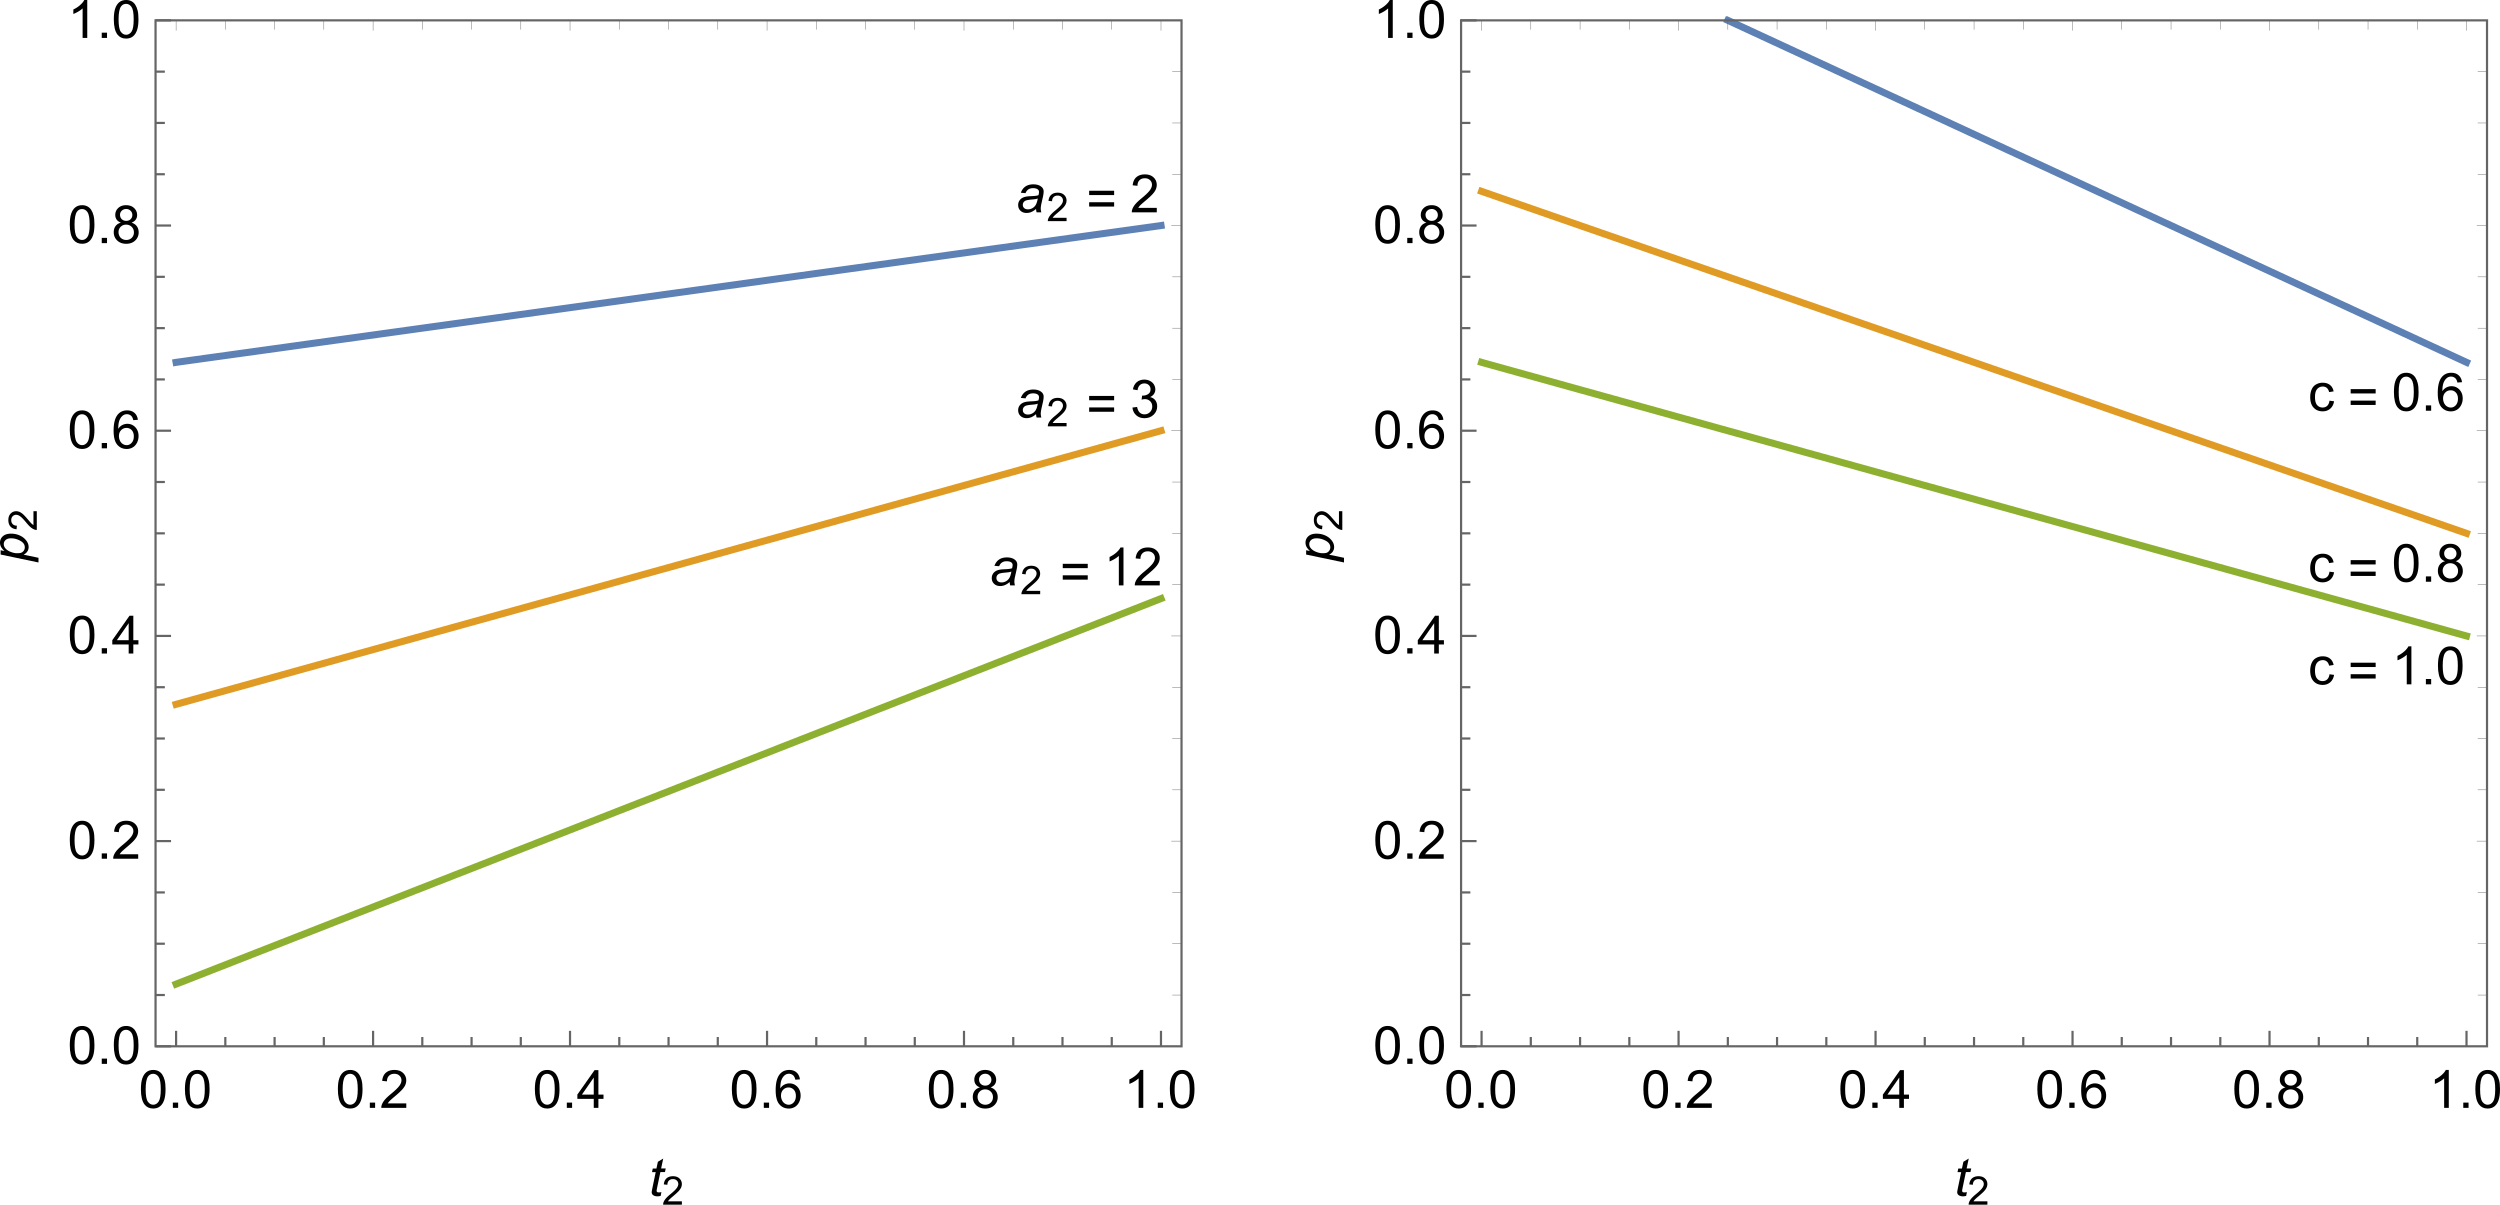 <svg width="757.747" height="365.133" viewBox="0 0 568.31 273.851" xmlns="http://www.w3.org/2000/svg" xmlns:xlink="http://www.w3.org/1999/xlink"><defs><symbol id="d" overflow="visible"><path d="M4.594-.773a4.233 4.233 0 0 1-1.063.695c-.34.144-.703.219-1.086.219-.574 0-1.039-.168-1.39-.508-.352-.336-.528-.77-.528-1.297 0-.348.079-.656.239-.922.156-.27.367-.484.629-.644.261-.165.582-.278.96-.348.239-.047.692-.086 1.356-.113.668-.028 1.145-.098 1.434-.211.082-.29.12-.528.12-.723 0-.246-.085-.438-.265-.578-.246-.195-.61-.293-1.078-.293-.445 0-.812.098-1.094.297a1.626 1.626 0 0 0-.617.84l-1.074-.094c.219-.617.566-1.09 1.039-1.418.477-.328 1.074-.492 1.797-.492.77 0 1.379.183 1.828.55a1.3 1.3 0 0 1 .516 1.067c0 .332-.051.715-.145 1.152l-.348 1.547c-.109.492-.164.895-.164 1.203 0 .195.043.477.13.844H4.718a3.895 3.895 0 0 1-.125-.774zm.39-2.38a2.507 2.507 0 0 1-.476.137c-.168.032-.453.063-.852.098-.617.055-1.054.125-1.304.207a1.133 1.133 0 0 0-.579.402 1.035 1.035 0 0 0-.19.61c0 .297.1.543.308.73.203.192.496.29.875.29A2.05 2.05 0 0 0 3.78-.958c.324-.188.578-.445.766-.777s.336-.805.437-1.418z"/></symbol><symbol id="o" overflow="visible"><path d="M2.875-.86l-.172.868c-.254.066-.5.097-.742.097-.422 0-.758-.105-1.008-.308a.793.793 0 0 1-.281-.64c0-.137.055-.454.156-.946l.754-3.613h-.84l.172-.82h.836l.324-1.528 1.215-.734-.477 2.261h1.043l-.175.82H2.64L1.923-1.96c-.09.438-.133.695-.133.781 0 .125.035.223.106.29.074.066.19.1.355.1.234 0 .445-.023.625-.07z"/></symbol><symbol id="e" overflow="visible"><path d="M4.531-.762V0H.273a1.384 1.384 0 0 1 .09-.55c.11-.29.285-.575.524-.856s.582-.606 1.035-.977c.7-.574 1.172-1.027 1.418-1.363s.371-.652.371-.953a1.05 1.05 0 0 0-.34-.793c-.223-.215-.515-.32-.875-.32-.379 0-.683.113-.914.34-.23.23-.344.546-.348.949l-.812-.082c.055-.606.266-1.07.629-1.387s.851-.477 1.465-.477c.617 0 1.105.172 1.464.516s.543.765.543 1.273c0 .258-.054.512-.16.758-.105.25-.281.512-.523.79-.246.273-.653.651-1.223 1.132-.473.398-.777.668-.914.812a2.87 2.87 0 0 0-.332.426z"/></symbol><symbol id="f" overflow="visible"><path d="M6.344-3.926H.664v-.984h5.68zm0 2.614H.664v-.985h5.68z"/></symbol><symbol id="g" overflow="visible"><path d="M6.04-1.016V0H.362a1.96 1.96 0 0 1 .122-.734c.145-.387.38-.766.696-1.141.32-.375.781-.809 1.383-1.3.933-.766 1.562-1.372 1.89-1.821.328-.445.492-.871.492-1.27 0-.418-.148-.77-.449-1.054-.297-.29-.687-.43-1.168-.43-.508 0-.914.148-1.219.453s-.46.727-.46 1.266l-1.087-.11c.075-.808.352-1.425.836-1.847.485-.426 1.137-.637 1.953-.637.825 0 1.477.227 1.957.687a2.25 2.25 0 0 1 .723 1.696c0 .343-.07.683-.21 1.015-.141.332-.376.68-.704 1.047-.324.367-.867.875-1.625 1.516-.633.531-1.039.89-1.219 1.078-.18.191-.328.383-.445.57z"/></symbol><symbol id="h" overflow="visible"><path d="M.504-2.266l1.055-.14c.12.597.328 1.027.617 1.289.293.266.644.398 1.066.398.496 0 .914-.172 1.254-.515.344-.344.512-.774.512-1.282 0-.484-.156-.882-.473-1.195-.316-.316-.719-.472-1.207-.472-.2 0-.445.039-.742.117l.117-.926c.07.008.125.012.168.012.45 0 .856-.118 1.215-.352.36-.234.539-.598.539-1.082 0-.387-.133-.71-.395-.96-.261-.255-.597-.384-1.011-.384-.41 0-.754.13-1.028.387-.273.258-.449.645-.527 1.16L.61-6.398c.13-.707.422-1.254.88-1.645.456-.386 1.027-.582 1.706-.582.47 0 .899.102 1.293.301.395.203.696.477.907.824.207.348.312.719.312 1.11 0 .37-.098.707-.3 1.011-.2.305-.493.547-.884.727.508.117.903.36 1.184.73.281.368.422.828.422 1.383 0 .75-.273 1.387-.82 1.91-.547.52-1.239.782-2.075.782-.753 0-1.378-.223-1.878-.676C.859-.973.574-1.554.504-2.265z"/></symbol><symbol id="i" overflow="visible"><path d="M4.469 0H3.414v-6.719a5.488 5.488 0 0 1-.996.727 7.154 7.154 0 0 1-1.113.543v-1.02a6.295 6.295 0 0 0 1.547-1.008c.441-.394.757-.777.937-1.148h.68z"/></symbol><symbol id="j" overflow="visible"><path d="M.5-4.234C.5-5.25.602-6.07.813-6.688c.207-.62.519-1.097.93-1.433.413-.336.929-.504 1.554-.504.46 0 .867.094 1.215.277.347.188.636.453.863.805.227.348.402.773.531 1.277.13.5.196 1.18.196 2.032 0 1.007-.106 1.82-.313 2.437-.207.621-.516 1.098-.93 1.438-.41.335-.93.507-1.562.507-.828 0-1.477-.297-1.95-.89C.782-1.457.5-2.625.5-4.234zm1.082 0c0 1.41.164 2.347.496 2.812.328.469.734.703 1.219.703s.894-.234 1.223-.703c.332-.469.496-1.406.496-2.812 0-1.414-.164-2.356-.496-2.82-.329-.466-.739-.696-1.23-.696-.485 0-.876.203-1.165.613-.363.524-.543 1.489-.543 2.903z"/></symbol><symbol id="k" overflow="visible"><path d="M1.09 0v-1.203h1.199V0z"/></symbol><symbol id="l" overflow="visible"><path d="M3.879 0v-2.055H.152v-.968L4.07-8.59h.864v5.567h1.16v.968h-1.16V0zm0-3.023v-3.875L1.187-3.023z"/></symbol><symbol id="m" overflow="visible"><path d="M5.969-6.484l-1.047.078c-.094-.414-.227-.711-.399-.899a1.398 1.398 0 0 0-1.054-.453c-.336 0-.633.094-.883.281-.332.243-.594.594-.79 1.063-.19.465-.288 1.125-.296 1.984.254-.386.563-.672.93-.86a2.513 2.513 0 0 1 1.156-.28c.703 0 1.3.258 1.797.773.492.52.742 1.188.742 2.008 0 .539-.117 1.039-.352 1.504-.23.46-.55.816-.957 1.062a2.617 2.617 0 0 1-1.382.371c-.88 0-1.598-.324-2.153-.972C.727-1.47.453-2.535.453-4.02c0-1.66.305-2.867.918-3.62.535-.657 1.254-.985 2.16-.985.676 0 1.23.187 1.664.57.43.38.688.899.774 1.57zM1.664-2.781c0 .363.078.71.23 1.039.157.332.372.586.649.762.277.171.566.261.871.261.445 0 .828-.18 1.148-.539.32-.36.485-.851.485-1.469 0-.593-.16-1.058-.477-1.402a1.565 1.565 0 0 0-1.195-.512c-.477 0-.883.172-1.21.512-.333.344-.5.793-.5 1.348z"/></symbol><symbol id="n" overflow="visible"><path d="M2.121-4.656c-.437-.16-.762-.39-.973-.688C.938-5.64.832-5.996.832-6.41c0-.625.223-1.152.676-1.574.449-.426 1.047-.64 1.789-.64.75 0 1.355.218 1.812.651.457.438.688.965.688 1.59 0 .399-.106.746-.316 1.043-.208.293-.528.52-.95.684.528.172.926.445 1.203.828.274.383.414.844.414 1.375a2.47 2.47 0 0 1-.78 1.852c-.52.5-1.204.75-2.052.75s-1.53-.254-2.05-.754c-.52-.504-.782-1.13-.782-1.88 0-.558.145-1.027.426-1.402.285-.378.688-.636 1.211-.77zm-.21-1.79c0 .407.128.739.394.997.261.258.601.387 1.015.387.407 0 .742-.13 1-.383.262-.258.39-.57.39-.942 0-.386-.132-.71-.401-.976a1.364 1.364 0 0 0-.997-.395c-.402 0-.738.13-1.003.387a1.245 1.245 0 0 0-.399.926zm-.34 3.97c0 .3.07.59.214.87.14.282.356.5.637.653.281.156.582.234.906.234.504 0 .922-.164 1.25-.488s.492-.738.492-1.238c0-.508-.172-.926-.507-1.258-.34-.332-.762-.5-1.27-.5-.496 0-.906.164-1.234.492-.325.328-.489.742-.489 1.235z"/></symbol><symbol id="u" overflow="visible"><path d="M4.852-2.281l1.039.137c-.114.714-.407 1.273-.871 1.68-.47.402-1.043.605-1.723.605-.852 0-1.535-.278-2.05-.836-.52-.555-.778-1.352-.778-2.39 0-.673.11-1.263.336-1.766.222-.504.558-.883 1.015-1.133a2.99 2.99 0 0 1 1.485-.38c.675 0 1.226.173 1.656.513.43.343.707.828.828 1.457l-1.023.16c-.098-.418-.274-.735-.52-.946-.25-.21-.55-.316-.902-.316-.531 0-.961.191-1.293.57-.332.383-.496.985-.496 1.809 0 .836.156 1.445.476 1.82.32.38.742.57 1.258.57.414 0 .758-.124 1.035-.382.278-.254.453-.64.528-1.172z"/></symbol><symbol id="p" overflow="visible"><path d="M2.383.125l-8.606-1.8v-.981l.867.183c-.378-.363-.64-.687-.789-.976a1.992 1.992 0 0 1-.218-.91 1.9 1.9 0 0 1 .648-1.477c.43-.39 1.05-.586 1.856-.586.648 0 1.238.11 1.77.32.534.215.964.48 1.284.793.325.313.563.63.72.95.151.32.226.648.226.984 0 .746-.38 1.324-1.137 1.734l3.379.703zm-4.926-2.102c.465 0 .785-.03.965-.097a1.315 1.315 0 0 0 .851-1.254c0-.61-.343-1.102-1.027-1.477-.687-.375-1.387-.562-2.101-.562-.528 0-.934.125-1.223.379-.285.25-.43.566-.43.941 0 .27.07.516.215.75.14.23.355.441.637.64.285.196.632.36 1.039.489.41.129.77.191 1.074.191z"/></symbol><symbol id="q" overflow="visible"><path d="M-.762-4.531H0v4.258a1.384 1.384 0 0 1-.55-.09c-.29-.11-.575-.285-.856-.524s-.606-.582-.977-1.035c-.574-.7-1.027-1.172-1.363-1.418s-.652-.371-.953-.371a1.05 1.05 0 0 0-.793.34c-.215.223-.32.515-.32.875 0 .379.113.683.34.914.23.23.546.344.949.348l-.082.812c-.606-.055-1.07-.266-1.387-.629s-.477-.851-.477-1.465c0-.617.172-1.105.516-1.464s.765-.543 1.273-.543c.258 0 .512.054.758.16.25.105.512.281.79.523.273.246.651.653 1.132 1.223.398.473.668.777.812.914.141.133.286.242.426.332z"/></symbol><clipPath id="a"><path d="M76 57h236v47H76z"/></clipPath><clipPath id="b"><path d="M76 103h236v78H76z"/></clipPath><clipPath id="c"><path d="M76 142h236v103H76z"/></clipPath><clipPath id="r"><path d="M427 17h182v87H427z"/></clipPath><clipPath id="s"><path d="M373 49h236v93H373z"/></clipPath><clipPath id="t"><path d="M373 88h236v78H373z"/></clipPath></defs><g transform="translate(-42.332 -13.308)" clip-path="url(#a)"><path d="M82.363 95.68l.07-.012.07-.008.41-.058.552-.074 1.097-.153 2.196-.308 4.765-.66 4.45-.618 4.363-.605 4.73-.656 4.414-.614 4.785-.668 4.7-.652 4.379-.605 4.753-.66 4.438-.618 4.348-.605 4.718-.653 4.403-.613 4.773-.664 4.684-.648 4.367-.61 4.742-.656 4.422-.613 4.793-.668 4.707-.653 4.387-.609 4.761-.66 4.446-.617 4.355-.606 4.727-.656 4.41-.613 4.781-.664 4.692-.653 4.379-.61 4.746-.655 4.43-.618 4.343-.601 4.715-.656 4.398-.61 4.766-.664 4.453-.617 4.363-.605 4.735-.66 4.418-.614 4.789-.664 4.7-.652 4.386-.61 4.754-.66 4.437-.617 4.352-.605 4.722-.657 4.407-.61.078-.01.074-.013.156-.02.305-.042.617-.086 1.227-.172.078-.008.078-.011.152-.024.309-.039.613-.086.156-.023.153-.02.308-.043.075-.011.078-.012.152-.02.156-.023.075-.008.078-.012" fill="none" stroke="#5d81b4" stroke-linecap="square" stroke-miterlimit="3.25" stroke-width="1.6"/></g><g transform="translate(-42.332 -13.308)" clip-path="url(#b)"><path d="M82.363 173.42l.14-.04.137-.038.274-.074.55-.153 1.098-.308 2.196-.61 4.765-1.324 4.45-1.234 4.363-1.211 4.73-1.317 4.414-1.226 4.785-1.328 4.7-1.305 4.379-1.219 4.753-1.316 4.438-1.235 4.348-1.207 4.718-1.312 4.403-1.223 4.773-1.324 4.684-1.3 4.367-1.216 4.742-1.316 4.422-1.227 4.793-1.332 4.707-1.308 4.387-1.219 4.761-1.324 4.446-1.235 4.355-1.207 4.727-1.312 4.41-1.227 4.781-1.328 4.692-1.304 4.379-1.215 4.746-1.32 4.43-1.231 4.343-1.207 4.715-1.309 4.398-1.222 4.766-1.325 4.453-1.234 4.363-1.21 4.735-1.317 4.418-1.227 4.789-1.332 4.7-1.305 4.386-1.218 4.754-1.32 4.437-1.235 4.352-1.207 4.722-1.313 4.407-1.222.078-.024.074-.02.156-.042.305-.086.617-.172 1.227-.34.078-.02.078-.023.152-.043.309-.086.613-.168.078-.023.078-.02.153-.043.308-.086.075-.023.078-.02.152-.043.078-.019.078-.023.075-.02.078-.023" fill="none" stroke="#e09b24" stroke-linecap="square" stroke-miterlimit="3.25" stroke-width="1.6"/></g><g transform="translate(-42.332 -13.308)" clip-path="url(#c)"><path d="M82.363 237.02l.14-.055.137-.05.274-.11.55-.215 3.294-1.289 4.765-1.867 4.45-1.738 4.363-1.711 4.73-1.852 4.414-1.726 4.785-1.871 4.7-1.84 4.379-1.715 4.753-1.86 4.438-1.738 4.348-1.703 4.718-1.844 4.403-1.726 4.773-1.867 4.684-1.832 4.367-1.711 4.742-1.856 4.422-1.73 4.793-1.875 4.707-1.844 4.387-1.719 4.761-1.863 4.446-1.739 4.355-1.707 4.727-1.847 4.41-1.727 4.781-1.871 4.692-1.836 4.379-1.715 4.746-1.86 4.43-1.733 4.343-1.7 4.715-1.843 4.398-1.723 4.766-1.867 4.453-1.743 4.363-1.707 4.735-1.851 4.418-1.73 4.789-1.876 4.7-1.84 4.386-1.714 4.754-1.864 4.437-1.734 4.352-1.703 4.722-1.852 4.407-1.722.078-.032.074-.027.156-.062.305-.122.617-.238 1.227-.48.156-.063.152-.058.309-.122.613-.242.078-.027.078-.031.153-.059.308-.121.075-.031.078-.031.152-.06.078-.03.078-.028.075-.03.078-.032" fill="none" stroke="#8eb031" stroke-linecap="square" stroke-miterlimit="3.25" stroke-width="1.6"/></g><use transform="translate(-42.332 -13.308)" x="273.258" y="61.578" width="100%" height="100%" xlink:href="#d"/><use transform="translate(-42.332 -13.308)" x="280.258" y="63.578" width="100%" height="100%" xlink:href="#e"/><use transform="translate(-42.332 -13.308)" x="289.258" y="61.578" width="100%" height="100%" xlink:href="#f"/><use transform="translate(-42.332 -13.308)" x="299.258" y="61.578" width="100%" height="100%" xlink:href="#g"/><use transform="translate(-42.332 -13.308)" x="273.258" y="108.223" width="100%" height="100%" xlink:href="#d"/><use transform="translate(-42.332 -13.308)" x="280.258" y="110.223" width="100%" height="100%" xlink:href="#e"/><use transform="translate(-42.332 -13.308)" x="289.258" y="108.223" width="100%" height="100%" xlink:href="#f"/><use transform="translate(-42.332 -13.308)" x="299.258" y="108.223" width="100%" height="100%" xlink:href="#h"/><use transform="translate(-42.332 -13.308)" x="267.258" y="146.387" width="100%" height="100%" xlink:href="#d"/><use transform="translate(-42.332 -13.308)" x="274.258" y="148.387" width="100%" height="100%" xlink:href="#e"/><use transform="translate(-42.332 -13.308)" x="283.258" y="146.387" width="100%" height="100%" xlink:href="#f"/><use transform="translate(-42.332 -13.308)" x="293.258" y="146.387" width="100%" height="100%" xlink:href="#i"/><use transform="translate(-42.332 -13.308)" x="299.932" y="146.387" width="100%" height="100%" xlink:href="#g"/><g fill="none" stroke="#656565" stroke-miterlimit="3.25" stroke-width=".5"><path d="M268.588 237.852H35.358V4.622m0 .004h233.23v233.23" stroke-linecap="square"/><path d="M40.031 237.852v-3.52"/></g><use transform="translate(-42.332 -13.308)" x="73.861" y="265.159" width="100%" height="100%" xlink:href="#j"/><use transform="translate(-42.332 -13.308)" x="80.535" y="265.159" width="100%" height="100%" xlink:href="#k"/><use transform="translate(-42.332 -13.308)" x="83.869" y="265.159" width="100%" height="100%" xlink:href="#j"/><path d="M51.221 237.852v-2.113m11.2 2.113v-2.113m11.19 2.113v-2.113m11.2 2.113v-3.52" fill="none" stroke="#656565" stroke-miterlimit="3.25" stroke-width=".5"/><use transform="translate(-42.332 -13.308)" x="118.64" y="265.159" width="100%" height="100%" xlink:href="#j"/><use transform="translate(-42.332 -13.308)" x="125.314" y="265.159" width="100%" height="100%" xlink:href="#k"/><use transform="translate(-42.332 -13.308)" x="128.648" y="265.159" width="100%" height="100%" xlink:href="#g"/><path d="M95.998 237.852v-2.113m11.2 2.113v-2.113m11.19 2.113v-2.113m11.19 2.113v-3.52" fill="none" stroke="#656565" stroke-miterlimit="3.25" stroke-width=".5"/><use transform="translate(-42.332 -13.308)" x="163.42" y="265.159" width="100%" height="100%" xlink:href="#j"/><use transform="translate(-42.332 -13.308)" x="170.093" y="265.159" width="100%" height="100%" xlink:href="#k"/><use transform="translate(-42.332 -13.308)" x="173.427" y="265.159" width="100%" height="100%" xlink:href="#l"/><path d="M140.778 237.852v-2.113m11.2 2.113v-2.113m11.19 2.113v-2.113m11.2 2.113v-3.52" fill="none" stroke="#656565" stroke-miterlimit="3.25" stroke-width=".5"/><use transform="translate(-42.332 -13.308)" x="208.199" y="265.159" width="100%" height="100%" xlink:href="#j"/><use transform="translate(-42.332 -13.308)" x="214.873" y="265.159" width="100%" height="100%" xlink:href="#k"/><use transform="translate(-42.332 -13.308)" x="218.207" y="265.159" width="100%" height="100%" xlink:href="#m"/><path d="M185.558 237.852v-2.113m11.2 2.113v-2.113m11.19 2.113v-2.113m11.19 2.113v-3.52" fill="none" stroke="#656565" stroke-miterlimit="3.25" stroke-width=".5"/><use transform="translate(-42.332 -13.308)" x="252.978" y="265.159" width="100%" height="100%" xlink:href="#j"/><use transform="translate(-42.332 -13.308)" x="259.652" y="265.159" width="100%" height="100%" xlink:href="#k"/><use transform="translate(-42.332 -13.308)" x="262.986" y="265.159" width="100%" height="100%" xlink:href="#n"/><path d="M230.338 237.852v-2.113m11.19 2.113v-2.113m11.2 2.113v-2.113m11.19 2.113v-3.52" fill="none" stroke="#656565" stroke-miterlimit="3.25" stroke-width=".5"/><use transform="translate(-42.332 -13.308)" x="297.758" y="265.159" width="100%" height="100%" xlink:href="#i"/><use transform="translate(-42.332 -13.308)" x="304.432" y="265.159" width="100%" height="100%" xlink:href="#k"/><use transform="translate(-42.332 -13.308)" x="307.766" y="265.159" width="100%" height="100%" xlink:href="#j"/><path d="M35.361 237.85h3.52" fill="none" stroke="#656565" stroke-miterlimit="3.25" stroke-width=".5"/><use transform="translate(-42.332 -13.308)" x="57.696" y="255.159" width="100%" height="100%" xlink:href="#j"/><use transform="translate(-42.332 -13.308)" x="64.37" y="255.159" width="100%" height="100%" xlink:href="#k"/><use transform="translate(-42.332 -13.308)" x="67.704" y="255.159" width="100%" height="100%" xlink:href="#j"/><path d="M35.361 226.192h2.113m-2.113-11.66h2.113m-2.113-11.66h2.113m-2.113-11.67h3.52" fill="none" stroke="#656565" stroke-miterlimit="3.25" stroke-width=".5"/><use transform="translate(-42.332 -13.308)" x="57.696" y="208.513" width="100%" height="100%" xlink:href="#j"/><use transform="translate(-42.332 -13.308)" x="64.37" y="208.513" width="100%" height="100%" xlink:href="#k"/><use transform="translate(-42.332 -13.308)" x="67.704" y="208.513" width="100%" height="100%" xlink:href="#g"/><path d="M35.361 179.542h2.113m-2.113-11.66h2.113m-2.113-11.66h2.113m-2.113-11.66h3.52" fill="none" stroke="#656565" stroke-miterlimit="3.25" stroke-width=".5"/><use transform="translate(-42.332 -13.308)" x="57.696" y="161.868" width="100%" height="100%" xlink:href="#j"/><use transform="translate(-42.332 -13.308)" x="64.37" y="161.868" width="100%" height="100%" xlink:href="#k"/><use transform="translate(-42.332 -13.308)" x="67.704" y="161.868" width="100%" height="100%" xlink:href="#l"/><path d="M35.361 132.902h2.113m-2.113-11.66h2.113m-2.113-11.67h2.113m-2.113-11.66h3.52" fill="none" stroke="#656565" stroke-miterlimit="3.25" stroke-width=".5"/><use transform="translate(-42.332 -13.308)" x="57.696" y="115.223" width="100%" height="100%" xlink:href="#j"/><use transform="translate(-42.332 -13.308)" x="64.37" y="115.223" width="100%" height="100%" xlink:href="#k"/><use transform="translate(-42.332 -13.308)" x="67.704" y="115.223" width="100%" height="100%" xlink:href="#m"/><path d="M35.361 86.252h2.113m-2.113-11.658h2.113M35.361 62.93h2.113m-2.113-11.66h3.52" fill="none" stroke="#656565" stroke-miterlimit="3.25" stroke-width=".5"/><g transform="translate(-42.332 -13.308)"><use x="57.696" y="68.578" width="100%" height="100%" xlink:href="#j"/><use x="64.37" y="68.578" width="100%" height="100%" xlink:href="#k"/><use x="67.704" y="68.578" width="100%" height="100%" xlink:href="#n"/></g><path d="M35.361 39.61h2.113m-2.113-11.664h2.113m-2.113-11.66h2.113m-2.113-11.66h3.52" fill="none" stroke="#656565" stroke-miterlimit="3.25" stroke-width=".5"/><g transform="translate(-42.332 -13.308)"><use x="57.696" y="21.933" width="100%" height="100%" xlink:href="#i"/><use x="64.37" y="21.933" width="100%" height="100%" xlink:href="#k"/><use x="67.704" y="21.933" width="100%" height="100%" xlink:href="#j"/></g><path d="M40.031 4.626v2.332m44.78-2.332v2.332m44.77-2.332v2.332m44.79-2.332v2.332m44.77-2.332v2.332m44.78-2.332v2.332m-212.7-2.332v2.11m11.2-2.11v2.11m11.19-2.11v2.11m22.39-2.11v2.11m11.2-2.11v2.11m11.19-2.11v2.11m22.39-2.11v2.11m11.2-2.11v2.11m11.19-2.11v2.11m22.39-2.11v2.11m11.2-2.11v2.11m11.19-2.11v2.11m22.39-2.11v2.11m11.19-2.11v2.11m11.2-2.11v2.11m15.86 231.12h-2.332m2.332-46.65h-2.332m2.332-46.64h-2.332m2.332-46.65h-2.332m2.332-46.642h-2.332m2.332-46.644h-2.332m2.332 221.57h-2.11m2.11-11.66h-2.11m2.11-11.66h-2.11m2.11-23.33h-2.11m2.11-11.66h-2.11m2.11-11.66h-2.11m2.11-23.32h-2.11m2.11-11.66h-2.11m2.11-11.67h-2.11m2.11-23.32h-2.11m2.11-11.658h-2.11m2.11-11.664h-2.11m2.11-23.32h-2.11m2.11-11.664h-2.11m2.11-11.66h-2.11" fill="none" stroke="#656565" stroke-miterlimit="3.25" stroke-width=".1"/><g transform="translate(-42.332 -13.308)"><use x="189.809" y="285.159" width="100%" height="100%" xlink:href="#o"/><use x="192.809" y="287.159" width="100%" height="100%" xlink:href="#e"/><use x="48.696" y="141.046" width="100%" height="100%" xlink:href="#p"/><use x="50.696" y="134.046" width="100%" height="100%" xlink:href="#q"/></g><g clip-path="url(#r)" transform="translate(-42.332 -13.308)"><path d="M435.11 17.934l3.262 1.508 4.402 2.039 4.773 2.21 4.684 2.169 4.371 2.023 4.738 2.195 4.422 2.047 4.793 2.22 4.707 2.179 4.39 2.031 4.759 2.203 4.445 2.059 4.355 2.015 4.727 2.188 4.41 2.043 4.781 2.21 4.692 2.177 4.379 2.023 4.746 2.2 4.43 2.05 4.343 2.012 4.715 2.183 4.399 2.035 4.765 2.207 4.453 2.06 4.364 2.022 4.734 2.192 4.418 2.043 4.79 2.219 4.698 2.175 4.387 2.032 4.754 2.199 4.441 2.055 4.352 2.015 4.719 2.188 4.406 2.039.078.035.074.035.156.07.31.145.612.285 1.23.567.075.035.078.039.153.07.308.14.613.286.157.07.152.07.309.145.074.035.078.035.152.07.078.036.079.039.074.035.078.035" fill="none" stroke="#5d81b4" stroke-linecap="square" stroke-miterlimit="3.25" stroke-width="1.6"/></g><g clip-path="url(#s)" transform="translate(-42.332 -13.308)"><path d="M379.13 56.805l.066.023.07.024.137.047.274.097.55.188 1.098.383 2.2.761 4.761 1.657 4.45 1.543 4.363 1.515 4.73 1.645 4.414 1.53 4.786 1.661 4.699 1.633 4.383 1.523 4.75 1.649 4.437 1.539 4.348 1.512 4.719 1.636 4.402 1.531 4.773 1.657 4.684 1.625 4.371 1.52 4.738 1.644 4.422 1.535 4.793 1.664 4.707 1.633 4.39 1.527 4.759 1.652 4.445 1.543 4.355 1.512 4.727 1.64 4.41 1.532 4.781 1.66 4.692 1.629 4.379 1.52 4.746 1.648 4.43 1.539 4.343 1.508 4.715 1.636 4.398 1.528 4.766 1.656 4.453 1.543 4.363 1.516 4.735 1.644 4.418 1.535 4.789 1.664 4.7 1.63 4.386 1.523 4.754 1.652 4.441 1.539 4.352 1.512 4.719 1.64 4.406 1.532.078.023.074.027.156.055.309.105.613.215 1.23.426.075.027.078.028.152.05.309.11.613.21.157.056.152.054.308.106.075.027.078.027.152.051.156.055.075.027.078.028" fill="none" stroke="#e09b24" stroke-linecap="square" stroke-miterlimit="3.25" stroke-width="1.6"/></g><g clip-path="url(#t)" transform="translate(-42.332 -13.308)"><path d="M379.13 95.68l.066.02.07.015.41.117.552.153 1.097.304 2.2.61 4.761 1.324 4.45 1.234 4.363 1.215 4.73 1.313 4.414 1.226 4.786 1.328 4.699 1.305 4.383 1.219 4.75 1.32 4.437 1.23 4.348 1.212 4.719 1.308 4.402 1.223 4.773 1.324 4.684 1.305 4.371 1.21 4.738 1.317 4.422 1.23 4.793 1.333 4.707 1.304 4.39 1.223 4.759 1.32 4.445 1.235 4.355 1.21 4.727 1.313 4.41 1.227 4.781 1.324 4.692 1.305 4.379 1.214 4.746 1.32 4.43 1.231 4.343 1.207 4.715 1.309 4.398 1.222 4.766 1.325 4.453 1.234 4.363 1.215 4.735 1.312 4.418 1.23 4.789 1.329 4.7 1.305 4.386 1.218 4.754 1.32 4.441 1.235 4.352 1.211 4.719 1.309 4.406 1.226.078.02.074.02.156.042.309.086.613.172 1.23.34.075.023.078.02.152.043.309.086.613.172.078.02.079.023.152.043.308.086.075.02.078.019.152.043.078.023.078.02.075.023.078.02" fill="none" stroke="#8eb031" stroke-linecap="square" stroke-miterlimit="3.25" stroke-width="1.6"/></g><g transform="translate(-42.332 -13.308)"><use x="567.032" y="106.675" width="100%" height="100%" xlink:href="#u"/><use x="576.032" y="106.675" width="100%" height="100%" xlink:href="#f"/><use x="586.032" y="106.675" width="100%" height="100%" xlink:href="#j"/><use x="592.706" y="106.675" width="100%" height="100%" xlink:href="#k"/><use x="596.04" y="106.675" width="100%" height="100%" xlink:href="#m"/><use x="567.032" y="145.546" width="100%" height="100%" xlink:href="#u"/><use x="576.032" y="145.546" width="100%" height="100%" xlink:href="#f"/><use x="586.032" y="145.546" width="100%" height="100%" xlink:href="#j"/><use x="592.706" y="145.546" width="100%" height="100%" xlink:href="#k"/><use x="596.04" y="145.546" width="100%" height="100%" xlink:href="#n"/><use x="567.032" y="168.868" width="100%" height="100%" xlink:href="#u"/><use x="576.032" y="168.868" width="100%" height="100%" xlink:href="#f"/><use x="586.032" y="168.868" width="100%" height="100%" xlink:href="#i"/><use x="592.706" y="168.868" width="100%" height="100%" xlink:href="#k"/><use x="596.04" y="168.868" width="100%" height="100%" xlink:href="#j"/></g><g fill="none" stroke="#656565" stroke-miterlimit="3.25" stroke-width=".5"><path d="M565.358 237.852h-233.23m.01 0V4.622m0 .004h233.23m-.01 0v233.23" stroke-linecap="square"/><path d="M336.798 237.852v-3.52"/></g><g transform="translate(-42.332 -13.308)"><use x="370.635" y="265.159" width="100%" height="100%" xlink:href="#j"/><use x="377.309" y="265.159" width="100%" height="100%" xlink:href="#k"/><use x="380.643" y="265.159" width="100%" height="100%" xlink:href="#j"/></g><path d="M347.988 237.852v-2.113m11.2 2.113v-2.113m11.2 2.113v-2.113m11.19 2.113v-3.52" fill="none" stroke="#656565" stroke-miterlimit="3.25" stroke-width=".5"/><g transform="translate(-42.332 -13.308)"><use x="415.414" y="265.159" width="100%" height="100%" xlink:href="#j"/><use x="422.088" y="265.159" width="100%" height="100%" xlink:href="#k"/><use x="425.422" y="265.159" width="100%" height="100%" xlink:href="#g"/></g><path d="M392.778 237.852v-2.113m11.19 2.113v-2.113m11.2 2.113v-2.113m11.19 2.113v-3.52" fill="none" stroke="#656565" stroke-miterlimit="3.25" stroke-width=".5"/><g transform="translate(-42.332 -13.308)"><use x="460.194" y="265.159" width="100%" height="100%" xlink:href="#j"/><use x="466.868" y="265.159" width="100%" height="100%" xlink:href="#k"/><use x="470.202" y="265.159" width="100%" height="100%" xlink:href="#l"/></g><path d="M437.548 237.852v-2.113m11.2 2.113v-2.113m11.19 2.113v-2.113m11.2 2.113v-3.52" fill="none" stroke="#656565" stroke-miterlimit="3.25" stroke-width=".5"/><g transform="translate(-42.332 -13.308)"><use x="504.973" y="265.159" width="100%" height="100%" xlink:href="#j"/><use x="511.647" y="265.159" width="100%" height="100%" xlink:href="#k"/><use x="514.981" y="265.159" width="100%" height="100%" xlink:href="#m"/></g><path d="M482.328 237.852v-2.113m11.2 2.113v-2.113m11.2 2.113v-2.113m11.19 2.113v-3.52" fill="none" stroke="#656565" stroke-miterlimit="3.25" stroke-width=".5"/><g transform="translate(-42.332 -13.308)"><use x="549.753" y="265.159" width="100%" height="100%" xlink:href="#j"/><use x="556.426" y="265.159" width="100%" height="100%" xlink:href="#k"/><use x="559.76" y="265.159" width="100%" height="100%" xlink:href="#n"/></g><path d="M527.118 237.852v-2.113m11.19 2.113v-2.113m11.19 2.113v-2.113m11.2 2.113v-3.52" fill="none" stroke="#656565" stroke-miterlimit="3.25" stroke-width=".5"/><g transform="translate(-42.332 -13.308)"><use x="594.532" y="265.159" width="100%" height="100%" xlink:href="#i"/><use x="601.206" y="265.159" width="100%" height="100%" xlink:href="#k"/><use x="604.54" y="265.159" width="100%" height="100%" xlink:href="#j"/></g><path d="M332.14 237.85h3.52" fill="none" stroke="#656565" stroke-miterlimit="3.25" stroke-width=".5"/><g transform="translate(-42.332 -13.308)"><use x="354.471" y="255.159" width="100%" height="100%" xlink:href="#j"/><use x="361.144" y="255.159" width="100%" height="100%" xlink:href="#k"/><use x="364.478" y="255.159" width="100%" height="100%" xlink:href="#j"/></g><path d="M332.138 226.192h2.113m-2.113-11.66h2.113m-2.113-11.66h2.113m-2.113-11.67h3.52" fill="none" stroke="#656565" stroke-miterlimit="3.25" stroke-width=".5"/><g transform="translate(-42.332 -13.308)"><use x="354.471" y="208.513" width="100%" height="100%" xlink:href="#j"/><use x="361.144" y="208.513" width="100%" height="100%" xlink:href="#k"/><use x="364.478" y="208.513" width="100%" height="100%" xlink:href="#g"/></g><path d="M332.138 179.542h2.113m-2.113-11.66h2.113m-2.113-11.66h2.113m-2.113-11.66h3.52" fill="none" stroke="#656565" stroke-miterlimit="3.25" stroke-width=".5"/><g transform="translate(-42.332 -13.308)"><use x="354.471" y="161.868" width="100%" height="100%" xlink:href="#j"/><use x="361.144" y="161.868" width="100%" height="100%" xlink:href="#k"/><use x="364.478" y="161.868" width="100%" height="100%" xlink:href="#l"/></g><path d="M332.138 132.902h2.113m-2.113-11.66h2.113m-2.113-11.67h2.113m-2.113-11.66h3.52" fill="none" stroke="#656565" stroke-miterlimit="3.25" stroke-width=".5"/><g transform="translate(-42.332 -13.308)"><use x="354.471" y="115.223" width="100%" height="100%" xlink:href="#j"/><use x="361.144" y="115.223" width="100%" height="100%" xlink:href="#k"/><use x="364.478" y="115.223" width="100%" height="100%" xlink:href="#m"/></g><path d="M332.138 86.252h2.113m-2.113-11.658h2.113m-2.113-11.664h2.113m-2.113-11.66h3.52" fill="none" stroke="#656565" stroke-miterlimit="3.25" stroke-width=".5"/><g transform="translate(-42.332 -13.308)"><use x="354.471" y="68.578" width="100%" height="100%" xlink:href="#j"/><use x="361.144" y="68.578" width="100%" height="100%" xlink:href="#k"/><use x="364.478" y="68.578" width="100%" height="100%" xlink:href="#n"/></g><path d="M332.138 39.61h2.113m-2.113-11.664h2.113m-2.113-11.66h2.113m-2.113-11.66h3.52" fill="none" stroke="#656565" stroke-miterlimit="3.25" stroke-width=".5"/><g transform="translate(-42.332 -13.308)"><use x="354.471" y="21.933" width="100%" height="100%" xlink:href="#i"/><use x="361.144" y="21.933" width="100%" height="100%" xlink:href="#k"/><use x="364.478" y="21.933" width="100%" height="100%" xlink:href="#j"/></g><g fill="none" stroke="#656565" stroke-miterlimit="3.25" stroke-width=".1"><path d="M336.798 4.626v2.332m44.78-2.332v2.332m44.78-2.332v2.332m44.78-2.332v2.332m44.78-2.332v2.332m44.78-2.332v2.332m-212.71-2.332v2.11m11.2-2.11v2.11m11.2-2.11v2.11m22.39-2.11v2.11m11.19-2.11v2.11m11.2-2.11v2.11m22.38-2.11v2.11m11.2-2.11v2.11m11.19-2.11v2.11m22.39-2.11v2.11m11.2-2.11v2.11m11.2-2.11v2.11m22.39-2.11v2.11m11.19-2.11v2.11m11.19-2.11v2.11m15.86 231.12h-2.332m2.332-46.65h-2.332m2.332-46.64h-2.332m2.332-46.65h-2.332m2.332-46.642h-2.332m2.332-46.644h-2.332m2.332 221.57h-2.11m2.11-11.66h-2.11m2.11-11.66h-2.11m2.11-23.33h-2.11m2.11-11.66h-2.11m2.11-11.66h-2.11m2.11-23.32h-2.11m2.11-11.66h-2.11m2.11-11.67h-2.11m2.11-23.32h-2.11m2.11-11.658h-2.11m2.11-11.664h-2.11m2.11-23.32h-2.11m2.11-11.664h-2.11m2.11-11.66h-2.11"/></g><g transform="translate(-42.332 -13.308)"><use x="486.583" y="285.159" width="100%" height="100%" xlink:href="#o"/><use x="489.583" y="287.159" width="100%" height="100%" xlink:href="#e"/><use x="345.471" y="141.046" width="100%" height="100%" xlink:href="#p"/><use x="347.471" y="134.046" width="100%" height="100%" xlink:href="#q"/></g></svg>